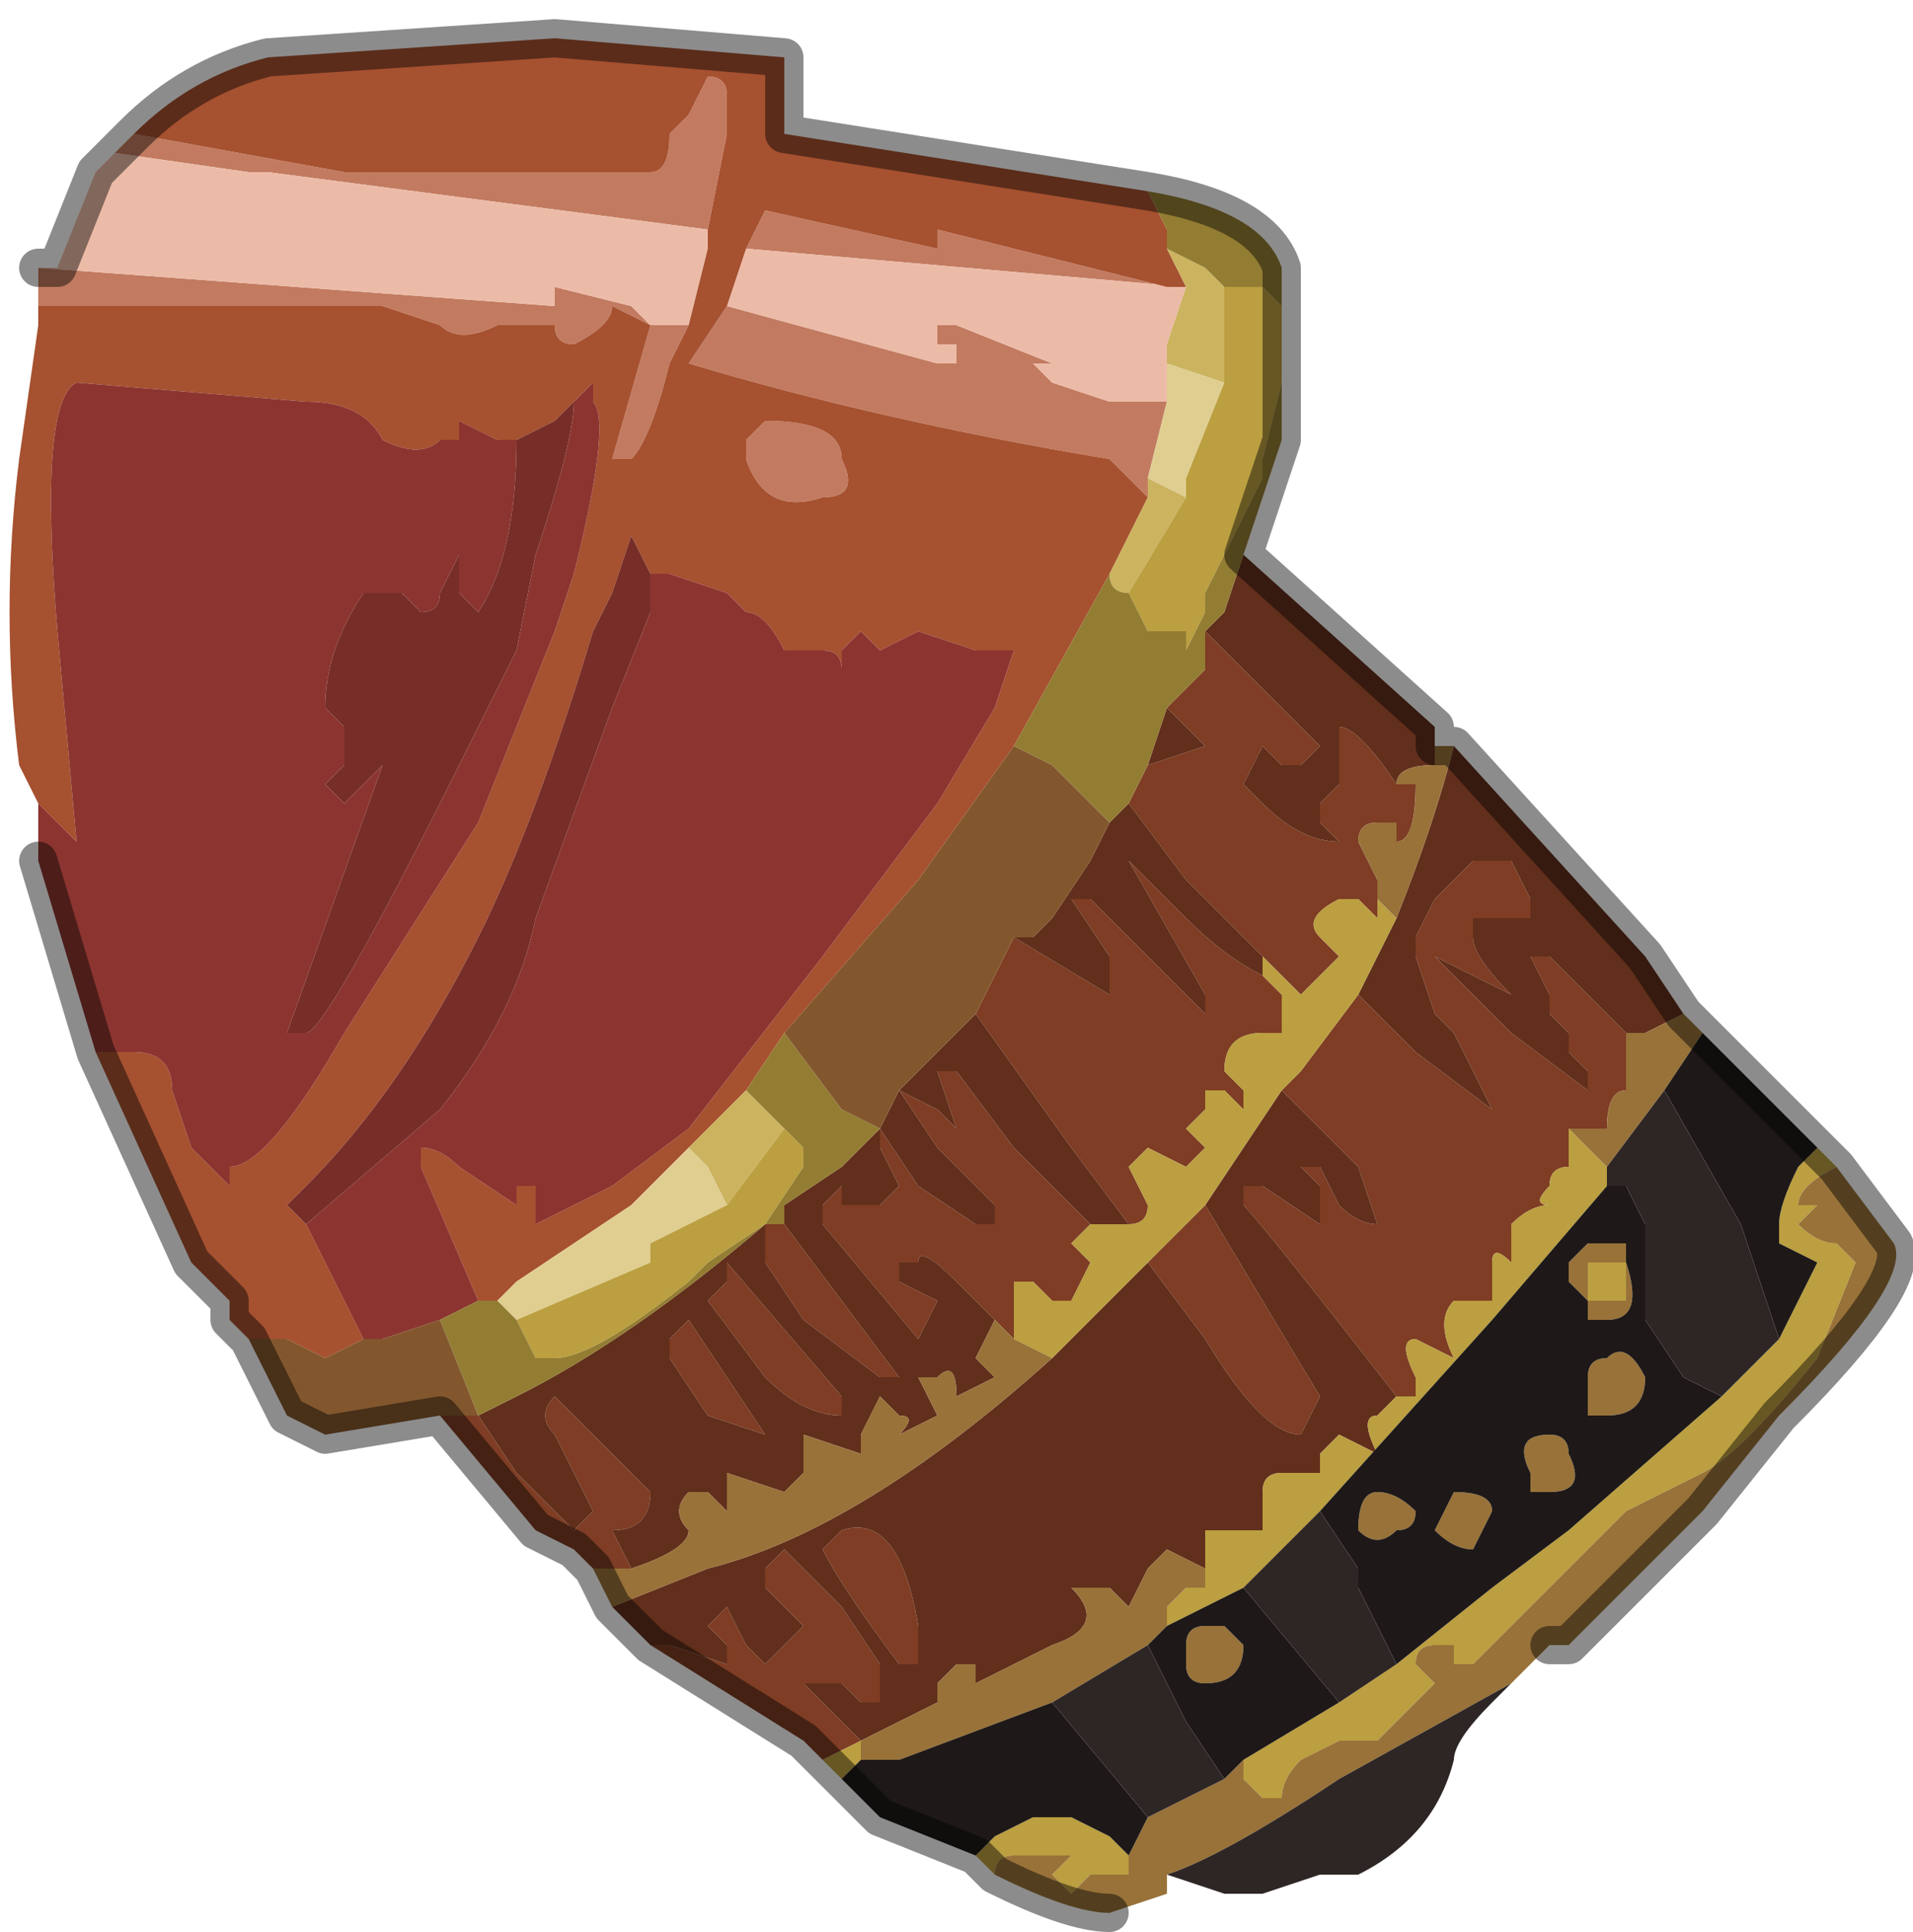 <?xml version="1.0" encoding="UTF-8" standalone="no"?>
<svg xmlns:xlink="http://www.w3.org/1999/xlink" height="5.05px" width="5.0px" xmlns="http://www.w3.org/2000/svg">
  <g transform="matrix(1.0, 0.0, 0.0, 1.0, 2.6, 2.8)">
    <path d="M0.5 -2.05 L0.5 -2.05 -0.65 -2.15 -0.6 -2.25 -0.15 -2.15 -0.15 -2.2 0.45 -2.05 0.5 -2.05 M-0.7 -2.0 L-0.15 -1.85 -0.1 -1.85 -0.1 -1.9 -0.15 -1.9 -0.15 -1.95 -0.1 -1.95 0.15 -1.85 0.15 -1.85 0.1 -1.85 0.15 -1.8 0.3 -1.75 0.45 -1.75 0.4 -1.55 0.4 -1.5 0.35 -1.55 0.35 -1.55 0.3 -1.6 Q-0.3 -1.7 -0.8 -1.85 L-0.7 -2.0 M-2.3 -2.4 L-2.25 -2.45 -1.7 -2.35 -1.45 -2.35 -0.9 -2.35 Q-0.85 -2.35 -0.85 -2.45 L-0.8 -2.5 -0.75 -2.6 Q-0.7 -2.6 -0.7 -2.55 L-0.7 -2.45 -0.75 -2.2 -1.9 -2.35 -1.95 -2.35 -2.3 -2.4 M-2.5 -2.1 L-1.15 -2.0 -1.15 -2.05 -0.95 -2.0 -0.9 -1.95 -0.8 -1.95 -0.85 -1.85 Q-0.9 -1.65 -0.95 -1.6 L-1.0 -1.6 -0.9 -1.95 -1.0 -2.0 Q-1.0 -1.95 -1.1 -1.9 -1.15 -1.9 -1.15 -1.95 L-1.3 -1.95 Q-1.4 -1.9 -1.45 -1.95 L-1.6 -2.0 -2.05 -2.0 -2.5 -2.0 -2.5 -2.1 M-0.6 -1.7 Q-0.4 -1.7 -0.4 -1.6 -0.35 -1.5 -0.45 -1.5 -0.6 -1.45 -0.65 -1.6 L-0.65 -1.65 -0.6 -1.7" fill="#c27b60" fill-rule="evenodd" stroke="none"/>
    <path d="M0.5 -2.05 L0.45 -1.9 0.45 -1.85 0.45 -1.75 0.3 -1.75 0.15 -1.8 0.1 -1.85 0.15 -1.85 0.15 -1.85 -0.1 -1.95 -0.15 -1.95 -0.15 -1.9 -0.1 -1.9 -0.1 -1.85 -0.15 -1.85 -0.7 -2.0 -0.7 -2.0 -0.65 -2.15 -0.65 -2.15 0.5 -2.05 M-2.45 -2.1 L-2.35 -2.35 -2.3 -2.4 -1.95 -2.35 -1.9 -2.35 -0.75 -2.2 -0.75 -2.15 -0.8 -1.95 -0.9 -1.95 -0.95 -2.0 -1.15 -2.05 -1.15 -2.0 -2.5 -2.1 -2.45 -2.1" fill="#ecbba8" fill-rule="evenodd" stroke="none"/>
    <path d="M0.3 -1.3 L0.05 -0.85 -0.2 -0.5 -0.55 -0.1 -0.65 0.05 -0.8 0.2 -0.95 0.35 -1.25 0.55 -1.3 0.6 -1.35 0.6 -1.35 0.6 -1.5 0.25 -1.5 0.2 Q-1.45 0.2 -1.4 0.25 L-1.25 0.35 -1.25 0.3 Q-1.2 0.3 -1.2 0.3 L-1.2 0.4 -1.0 0.3 -0.8 0.15 -0.45 -0.3 -0.15 -0.7 0.0 -0.95 0.05 -1.1 -0.05 -1.1 -0.2 -1.15 -0.3 -1.1 -0.35 -1.15 -0.4 -1.1 -0.4 -1.05 Q-0.4 -1.1 -0.45 -1.1 L-0.55 -1.1 Q-0.6 -1.2 -0.65 -1.2 L-0.7 -1.25 -0.85 -1.3 -0.9 -1.3 -0.95 -1.4 -1.0 -1.25 -1.05 -1.15 Q-1.2 -0.65 -1.35 -0.35 -1.55 0.05 -1.8 0.3 L-1.85 0.35 -1.8 0.4 -1.8 0.4 -1.65 0.7 -1.75 0.75 -1.85 0.7 -1.95 0.7 -2.0 0.65 -2.0 0.6 -2.1 0.5 -2.35 -0.05 -2.25 -0.05 Q-2.15 -0.05 -2.15 0.05 L-2.1 0.2 -2.0 0.3 -2.0 0.25 Q-1.9 0.25 -1.7 -0.1 L-1.35 -0.65 -1.15 -1.15 -1.1 -1.3 Q-1.0 -1.7 -1.05 -1.75 L-1.05 -1.8 -1.1 -1.75 -1.15 -1.7 -1.25 -1.65 -1.3 -1.65 -1.4 -1.7 -1.4 -1.65 -1.45 -1.65 Q-1.5 -1.6 -1.6 -1.65 -1.65 -1.75 -1.8 -1.75 L-2.4 -1.8 Q-2.5 -1.75 -2.45 -1.15 L-2.4 -0.6 -2.45 -0.65 -2.5 -0.7 -2.55 -0.8 Q-2.6 -1.2 -2.55 -1.6 L-2.5 -1.95 -2.5 -2.1 -2.5 -2.1 -2.5 -2.1 -2.45 -2.1 -2.5 -2.1 -2.5 -2.0 -2.05 -2.0 -1.6 -2.0 -1.45 -1.95 Q-1.4 -1.9 -1.3 -1.95 L-1.15 -1.95 Q-1.15 -1.9 -1.1 -1.9 -1.0 -1.95 -1.0 -2.0 L-0.9 -1.95 -1.0 -1.6 -0.95 -1.6 Q-0.9 -1.65 -0.85 -1.85 L-0.8 -1.95 -0.75 -2.15 -0.75 -2.2 -0.7 -2.45 -0.7 -2.55 Q-0.7 -2.6 -0.75 -2.6 L-0.8 -2.5 -0.85 -2.45 Q-0.85 -2.35 -0.9 -2.35 L-1.45 -2.35 -1.7 -2.35 -2.25 -2.45 Q-2.1 -2.6 -1.9 -2.65 L-1.15 -2.7 -0.55 -2.65 -0.55 -2.45 0.4 -2.3 0.45 -2.2 0.45 -2.15 0.5 -2.05 0.45 -2.05 -0.15 -2.2 -0.15 -2.15 -0.6 -2.25 -0.65 -2.15 -0.65 -2.15 -0.7 -2.0 -0.7 -2.0 -0.8 -1.85 Q-0.3 -1.7 0.3 -1.6 L0.35 -1.55 0.35 -1.55 0.4 -1.5 0.3 -1.3 M-0.6 -1.7 L-0.65 -1.65 -0.65 -1.6 Q-0.6 -1.45 -0.45 -1.5 -0.35 -1.5 -0.4 -1.6 -0.4 -1.7 -0.6 -1.7" fill="#a65130" fill-rule="evenodd" stroke="none"/>
    <path d="M-0.9 -1.3 L-0.85 -1.3 -0.7 -1.25 -0.65 -1.2 Q-0.6 -1.2 -0.55 -1.1 L-0.45 -1.1 Q-0.4 -1.1 -0.4 -1.05 L-0.4 -1.1 -0.35 -1.15 -0.3 -1.1 -0.2 -1.15 -0.05 -1.1 0.05 -1.1 0.0 -0.95 -0.15 -0.7 -0.45 -0.3 -0.8 0.15 -1.0 0.3 -1.2 0.4 -1.2 0.3 Q-1.2 0.3 -1.25 0.3 L-1.25 0.35 -1.4 0.25 Q-1.45 0.2 -1.5 0.2 L-1.5 0.25 -1.35 0.6 -1.45 0.65 -1.6 0.7 -1.65 0.7 -1.8 0.4 -1.8 0.4 -1.8 0.4 -1.45 0.1 Q-1.25 -0.15 -1.2 -0.4 L-1.0 -0.95 -0.9 -1.2 -0.9 -1.3 M-2.35 -0.05 L-2.5 -0.55 -2.5 -0.7 -2.45 -0.65 -2.4 -0.6 -2.45 -1.15 Q-2.5 -1.75 -2.4 -1.8 L-1.8 -1.75 Q-1.65 -1.75 -1.6 -1.65 -1.5 -1.6 -1.45 -1.65 L-1.4 -1.65 -1.4 -1.7 -1.3 -1.65 -1.25 -1.65 Q-1.25 -1.35 -1.35 -1.2 L-1.4 -1.25 -1.4 -1.35 -1.45 -1.25 Q-1.45 -1.2 -1.5 -1.2 L-1.5 -1.2 -1.55 -1.25 -1.65 -1.25 Q-1.75 -1.1 -1.75 -0.95 L-1.75 -0.95 -1.7 -0.9 -1.7 -0.8 -1.75 -0.75 -1.7 -0.7 Q-1.65 -0.75 -1.65 -0.75 L-1.6 -0.8 -1.85 -0.1 -1.8 -0.1 Q-1.75 -0.1 -1.4 -0.8 L-1.25 -1.1 -1.2 -1.35 Q-1.1 -1.65 -1.1 -1.75 L-1.05 -1.8 -1.05 -1.75 Q-1.0 -1.7 -1.1 -1.3 L-1.15 -1.15 -1.35 -0.65 -1.7 -0.1 Q-1.9 0.25 -2.0 0.25 L-2.0 0.3 -2.1 0.2 -2.15 0.05 Q-2.15 -0.05 -2.25 -0.05 L-2.35 -0.05" fill="#8c3530" fill-rule="evenodd" stroke="none"/>
    <path d="M-1.25 -1.65 L-1.15 -1.7 -1.1 -1.75 Q-1.1 -1.65 -1.2 -1.35 L-1.25 -1.1 -1.4 -0.8 Q-1.75 -0.1 -1.8 -0.1 L-1.85 -0.1 -1.6 -0.8 -1.65 -0.75 Q-1.65 -0.75 -1.7 -0.7 L-1.75 -0.75 -1.7 -0.8 -1.7 -0.9 -1.75 -0.95 -1.75 -0.95 Q-1.75 -1.1 -1.65 -1.25 L-1.55 -1.25 -1.5 -1.2 -1.5 -1.2 Q-1.45 -1.2 -1.45 -1.25 L-1.4 -1.35 -1.4 -1.25 -1.35 -1.2 Q-1.25 -1.35 -1.25 -1.65 M-1.8 0.4 L-1.85 0.35 -1.8 0.3 Q-1.55 0.05 -1.35 -0.35 -1.2 -0.65 -1.05 -1.15 L-1.0 -1.25 -0.95 -1.4 -0.9 -1.3 -0.9 -1.2 -1.0 -0.95 -1.2 -0.4 Q-1.25 -0.15 -1.45 0.1 L-1.8 0.4 -1.8 0.4" fill="#772d28" fill-rule="evenodd" stroke="none"/>
    <path d="M0.45 -1.85 L0.6 -1.8 0.5 -1.55 0.5 -1.5 0.4 -1.55 0.45 -1.75 0.45 -1.85 M-1.3 0.6 L-1.25 0.55 -0.95 0.35 -0.8 0.2 -0.75 0.25 -0.7 0.35 -0.9 0.45 -0.9 0.5 -1.25 0.65 -1.3 0.6" fill="#e0ce91" fill-rule="evenodd" stroke="none"/>
    <path d="M0.45 -2.15 L0.55 -2.1 Q0.55 -2.1 0.6 -2.05 0.6 -1.95 0.6 -1.8 L0.45 -1.85 0.45 -1.9 0.5 -2.05 0.45 -2.15 M0.35 -1.25 Q0.3 -1.25 0.3 -1.3 L0.4 -1.5 0.4 -1.55 0.5 -1.5 0.35 -1.25 M0.5 -2.05 L0.5 -2.05 M-0.8 0.2 L-0.65 0.05 -0.55 0.15 -0.7 0.35 -0.75 0.25 -0.8 0.2" fill="#cbb360" fill-rule="evenodd" stroke="none"/>
    <path d="M0.35 -0.7 L0.4 -0.8 0.55 -0.85 0.5 -0.9 0.45 -0.95 0.55 -1.05 0.55 -1.15 0.65 -1.05 Q0.8 -0.9 0.85 -0.85 L0.85 -0.85 0.8 -0.8 0.75 -0.8 0.7 -0.85 0.65 -0.75 0.7 -0.7 Q0.8 -0.6 0.9 -0.6 L0.85 -0.65 0.85 -0.7 0.9 -0.75 0.9 -0.9 Q0.95 -0.9 1.05 -0.75 L1.05 -0.75 1.1 -0.75 Q1.1 -0.6 1.05 -0.6 L1.05 -0.65 1.0 -0.65 Q0.95 -0.65 0.95 -0.6 L1.0 -0.5 1.0 -0.45 1.0 -0.4 0.95 -0.45 0.9 -0.45 Q0.8 -0.4 0.85 -0.35 L0.9 -0.3 0.85 -0.25 0.8 -0.2 0.75 -0.25 0.5 -0.5 0.35 -0.7 M0.05 -0.35 L0.3 -0.2 0.3 -0.3 0.2 -0.45 0.25 -0.45 0.4 -0.3 0.55 -0.15 0.55 -0.2 0.35 -0.55 0.35 -0.55 0.5 -0.4 Q0.6 -0.3 0.7 -0.25 L0.7 -0.25 0.75 -0.2 0.75 -0.1 0.7 -0.1 Q0.6 -0.1 0.6 0.0 L0.65 0.05 0.65 0.1 0.6 0.05 0.55 0.05 0.55 0.1 0.5 0.15 0.55 0.2 0.5 0.25 0.4 0.2 0.35 0.25 0.4 0.35 Q0.4 0.4 0.35 0.4 L0.2 0.2 -0.05 -0.15 0.05 -0.35 M0.95 -0.2 L1.1 -0.05 1.3 0.1 1.25 0.0 1.2 -0.1 1.15 -0.15 1.1 -0.3 1.1 -0.35 1.15 -0.45 1.25 -0.55 1.35 -0.55 1.4 -0.45 1.4 -0.4 1.35 -0.4 1.25 -0.4 1.25 -0.35 Q1.25 -0.3 1.35 -0.2 L1.35 -0.2 1.15 -0.3 1.35 -0.1 1.55 0.05 1.55 0.0 1.5 -0.05 1.5 -0.1 1.45 -0.15 1.45 -0.2 1.4 -0.3 1.45 -0.3 1.65 -0.1 1.65 0.05 Q1.6 0.05 1.6 0.15 L1.55 0.15 1.5 0.15 1.5 0.25 Q1.45 0.25 1.45 0.3 1.4 0.35 1.45 0.35 1.4 0.35 1.35 0.4 1.35 0.45 1.35 0.5 1.3 0.45 1.3 0.5 L1.3 0.6 1.2 0.6 Q1.15 0.65 1.2 0.75 L1.1 0.7 Q1.05 0.7 1.1 0.8 L1.1 0.85 1.05 0.85 Q0.7 0.4 0.65 0.35 L0.65 0.3 0.7 0.3 0.85 0.4 0.85 0.3 0.8 0.25 0.85 0.25 0.9 0.35 Q0.95 0.4 1.0 0.4 L0.95 0.25 0.85 0.15 0.75 0.05 0.8 0.0 0.95 -0.2 M-0.45 1.8 L-0.5 1.75 -0.9 1.5 -0.85 1.5 Q-0.85 1.5 -0.7 1.55 L-0.7 1.5 -0.75 1.45 -0.75 1.45 -0.7 1.4 -0.65 1.5 -0.6 1.55 -0.5 1.45 -0.6 1.35 -0.6 1.3 -0.55 1.25 -0.4 1.4 -0.3 1.55 -0.3 1.65 -0.35 1.65 -0.4 1.6 -0.5 1.6 -0.5 1.6 -0.4 1.7 -0.35 1.75 -0.45 1.8 -0.45 1.8 M-1.05 1.3 L-1.1 1.25 -1.2 1.2 -1.45 0.9 -1.4 0.9 -1.35 0.9 -1.25 1.05 -1.1 1.2 -1.05 1.15 -1.05 1.15 -1.1 1.05 -1.15 0.95 Q-1.2 0.9 -1.15 0.85 L-0.9 1.1 Q-0.9 1.2 -1.0 1.2 L-0.95 1.3 -1.0 1.3 -1.05 1.3 M0.55 0.35 L0.85 0.85 0.8 0.95 Q0.7 0.95 0.55 0.7 L0.4 0.5 0.45 0.45 0.55 0.35 M-0.25 0.05 L-0.15 0.1 -0.1 0.15 -0.15 0.0 -0.1 0.0 0.05 0.2 0.25 0.4 0.2 0.45 0.25 0.5 0.2 0.6 0.15 0.6 0.1 0.55 0.05 0.55 0.05 0.7 0.0 0.65 0.0 0.65 -0.1 0.55 Q-0.2 0.45 -0.2 0.5 L-0.25 0.5 -0.25 0.55 -0.15 0.6 -0.2 0.7 -0.45 0.4 -0.45 0.35 -0.4 0.3 -0.4 0.35 -0.35 0.35 -0.3 0.35 -0.25 0.3 -0.25 0.3 -0.3 0.2 -0.3 0.15 -0.2 0.3 -0.2 0.3 -0.05 0.4 0.0 0.4 0.0 0.35 -0.1 0.25 -0.15 0.2 -0.25 0.05 -0.25 0.05 M-0.55 0.4 L-0.25 0.8 -0.3 0.8 -0.5 0.65 -0.6 0.5 -0.6 0.4 -0.55 0.4 M-0.7 0.55 L-0.7 0.5 -0.4 0.85 -0.4 0.9 Q-0.5 0.9 -0.6 0.8 L-0.75 0.6 -0.7 0.55 M-0.85 0.7 L-0.8 0.65 -0.6 0.95 -0.75 0.9 -0.85 0.75 -0.85 0.7 M-0.25 1.55 Q-0.4 1.35 -0.45 1.25 L-0.4 1.2 Q-0.25 1.15 -0.2 1.45 L-0.2 1.55 -0.25 1.55 -0.25 1.55" fill="#7e3d24" fill-rule="evenodd" stroke="none"/>
    <path d="M0.3 -0.65 L0.35 -0.7 0.5 -0.5 0.75 -0.25 0.7 -0.3 0.7 -0.25 Q0.6 -0.3 0.5 -0.4 L0.35 -0.55 0.35 -0.55 0.55 -0.2 0.55 -0.15 0.4 -0.3 0.25 -0.45 0.2 -0.45 0.3 -0.3 0.3 -0.2 0.05 -0.35 0.1 -0.35 0.15 -0.4 0.25 -0.55 0.3 -0.65 M0.4 -0.8 L0.45 -0.95 0.5 -0.9 0.55 -0.85 0.4 -0.8 M0.55 -1.15 L0.6 -1.2 0.65 -1.35 1.15 -0.9 1.15 -0.85 1.15 -0.8 Q1.05 -0.8 1.05 -0.75 0.95 -0.9 0.9 -0.9 L0.9 -0.75 0.85 -0.7 0.85 -0.65 0.9 -0.6 Q0.8 -0.6 0.7 -0.7 L0.65 -0.75 0.7 -0.85 0.75 -0.8 0.8 -0.8 0.85 -0.85 0.85 -0.85 Q0.8 -0.9 0.65 -1.05 L0.55 -1.15 M-0.05 -0.15 L0.2 0.2 0.35 0.4 0.3 0.4 0.25 0.4 0.05 0.2 -0.1 0.0 -0.15 0.0 -0.1 0.15 -0.15 0.1 -0.25 0.05 -0.15 0.2 -0.1 0.25 0.0 0.35 0.0 0.4 -0.05 0.4 -0.2 0.3 -0.2 0.3 -0.3 0.15 -0.3 0.2 -0.25 0.3 -0.25 0.3 -0.3 0.35 -0.35 0.35 -0.4 0.35 -0.4 0.3 -0.45 0.35 -0.45 0.4 -0.2 0.7 -0.15 0.6 -0.25 0.55 -0.25 0.5 -0.2 0.5 Q-0.2 0.45 -0.1 0.55 L0.0 0.65 -0.05 0.75 0.0 0.8 -0.1 0.85 Q-0.1 0.75 -0.15 0.8 L-0.2 0.8 -0.15 0.9 -0.25 0.95 Q-0.2 0.9 -0.25 0.9 L-0.3 0.85 -0.35 0.95 -0.35 1.0 -0.5 0.95 -0.5 1.05 -0.55 1.1 -0.7 1.05 -0.7 1.15 -0.75 1.1 -0.8 1.1 Q-0.85 1.15 -0.8 1.2 -0.8 1.25 -0.95 1.3 L-1.0 1.2 Q-0.9 1.2 -0.9 1.1 L-1.15 0.85 Q-1.2 0.9 -1.15 0.95 L-1.1 1.05 -1.05 1.15 -1.05 1.15 -1.1 1.2 -1.25 1.05 -1.35 0.9 -1.25 0.85 -1.25 0.85 Q-0.95 0.7 -0.6 0.4 L-0.6 0.5 -0.5 0.65 -0.3 0.8 -0.25 0.8 -0.55 0.4 -0.55 0.35 -0.4 0.25 -0.3 0.15 -0.25 0.05 -0.05 -0.15 M1.05 -0.4 Q1.15 -0.65 1.2 -0.85 L1.7 -0.3 1.8 -0.15 1.8 -0.15 1.7 -0.1 1.65 -0.1 1.65 -0.1 1.45 -0.3 1.4 -0.3 1.45 -0.2 1.45 -0.15 1.5 -0.1 1.5 -0.05 1.55 0.0 1.55 0.05 1.35 -0.1 1.15 -0.3 1.35 -0.2 1.35 -0.2 Q1.25 -0.3 1.25 -0.35 L1.25 -0.4 1.35 -0.4 1.4 -0.4 1.4 -0.45 1.35 -0.55 1.25 -0.55 1.15 -0.45 1.1 -0.35 1.1 -0.3 1.15 -0.15 1.2 -0.1 1.25 0.0 1.3 0.1 1.1 -0.05 0.95 -0.2 1.05 -0.4 M-0.9 1.5 L-1.0 1.4 -0.75 1.3 Q-0.35 1.2 0.15 0.75 L0.4 0.5 0.55 0.7 Q0.7 0.95 0.8 0.95 L0.85 0.85 0.55 0.35 0.75 0.05 0.85 0.15 0.95 0.25 1.0 0.4 Q0.95 0.4 0.9 0.35 L0.85 0.25 0.8 0.25 0.85 0.3 0.85 0.4 0.7 0.3 0.65 0.3 0.65 0.35 Q0.7 0.4 1.05 0.85 L1.0 0.9 Q0.95 0.9 1.0 1.0 L0.9 0.95 0.85 1.0 0.85 1.05 0.8 1.05 0.75 1.05 Q0.7 1.05 0.7 1.1 L0.7 1.2 0.6 1.2 0.55 1.2 0.55 1.3 0.45 1.25 0.4 1.3 0.35 1.4 0.3 1.35 0.25 1.35 0.2 1.35 Q0.3 1.45 0.15 1.5 L-0.05 1.6 -0.05 1.55 -0.1 1.55 -0.15 1.6 -0.15 1.65 -0.35 1.75 -0.4 1.7 -0.5 1.6 -0.5 1.6 -0.4 1.6 -0.35 1.65 -0.3 1.65 -0.3 1.55 -0.4 1.4 -0.55 1.25 -0.6 1.3 -0.6 1.35 -0.5 1.45 -0.6 1.55 -0.65 1.5 -0.7 1.4 -0.75 1.45 -0.75 1.45 -0.7 1.5 -0.7 1.55 Q-0.85 1.5 -0.85 1.5 L-0.9 1.5 M-0.7 0.55 L-0.75 0.6 -0.6 0.8 Q-0.5 0.9 -0.4 0.9 L-0.4 0.85 -0.7 0.5 -0.7 0.55 M-0.85 0.7 L-0.85 0.75 -0.75 0.9 -0.6 0.95 -0.8 0.65 -0.85 0.7 M-0.25 1.55 L-0.25 1.55 -0.2 1.55 -0.2 1.45 Q-0.25 1.15 -0.4 1.2 L-0.45 1.25 Q-0.4 1.35 -0.25 1.55" fill="#622f1c" fill-rule="evenodd" stroke="none"/>
    <path d="M0.6 -2.05 L0.65 -2.05 0.7 -2.05 0.75 -2.0 0.75 -1.8 0.7 -1.6 0.7 -1.55 0.6 -1.35 0.55 -1.25 0.55 -1.2 0.5 -1.1 0.5 -1.15 0.45 -1.15 0.4 -1.15 0.4 -1.15 0.35 -1.25 0.5 -1.5 0.5 -1.55 0.6 -1.8 Q0.6 -1.95 0.6 -2.05 M0.7 -0.25 L0.7 -0.3 0.75 -0.25 0.8 -0.2 0.85 -0.25 0.9 -0.3 0.85 -0.35 Q0.8 -0.4 0.9 -0.45 L0.95 -0.45 1.0 -0.4 1.0 -0.45 1.05 -0.4 0.95 -0.2 0.8 0.0 0.75 0.05 0.55 0.35 0.45 0.45 0.4 0.5 0.15 0.75 0.05 0.7 0.05 0.55 0.1 0.55 0.15 0.6 0.2 0.6 0.25 0.5 0.2 0.45 0.25 0.4 0.3 0.4 0.35 0.4 Q0.4 0.4 0.4 0.35 L0.35 0.25 0.4 0.2 0.5 0.25 0.55 0.2 0.5 0.15 0.55 0.1 0.55 0.05 0.6 0.05 0.65 0.1 0.65 0.05 0.6 0.0 Q0.6 -0.1 0.7 -0.1 L0.75 -0.1 0.75 -0.2 0.7 -0.25 0.7 -0.25 M2.15 0.2 L2.2 0.25 Q2.1 0.3 2.1 0.35 L2.15 0.35 Q2.1 0.4 2.1 0.4 2.15 0.45 2.2 0.45 L2.25 0.5 2.15 0.75 Q1.95 1.0 1.85 1.05 L1.75 1.1 1.65 1.15 1.6 1.2 1.6 1.2 1.45 1.35 1.25 1.55 1.2 1.55 1.2 1.5 1.15 1.5 Q1.1 1.5 1.1 1.55 L1.15 1.6 1.05 1.7 1.0 1.75 0.9 1.75 0.8 1.8 Q0.75 1.85 0.75 1.9 L0.7 1.9 0.65 1.85 0.65 1.8 0.9 1.65 1.05 1.55 1.3 1.35 1.5 1.2 1.9 0.85 2.05 0.7 2.15 0.5 2.05 0.45 2.05 0.4 Q2.05 0.35 2.1 0.25 L2.15 0.2 M0.0 2.1 L-0.05 2.05 0.0 2.0 0.1 1.95 0.2 1.95 0.3 2.0 0.35 2.05 0.35 2.1 0.3 2.1 0.25 2.1 0.2 2.15 0.15 2.1 0.2 2.05 0.05 2.05 Q0.0 2.05 0.0 2.1 M-0.4 1.85 L-0.45 1.8 -0.45 1.8 -0.35 1.75 -0.35 1.8 -0.4 1.85 M1.5 0.15 L1.6 0.25 1.6 0.3 1.3 0.65 0.85 1.15 0.65 1.35 0.45 1.45 0.45 1.4 0.5 1.35 0.55 1.35 0.55 1.2 0.6 1.2 0.7 1.2 0.7 1.1 Q0.7 1.05 0.75 1.05 L0.8 1.05 0.85 1.05 0.85 1.0 0.9 0.95 1.0 1.0 Q0.95 0.9 1.0 0.9 L1.05 0.85 1.1 0.85 1.1 0.8 Q1.05 0.7 1.1 0.7 L1.2 0.75 Q1.15 0.65 1.2 0.6 L1.3 0.6 1.3 0.5 Q1.3 0.45 1.35 0.5 1.35 0.45 1.35 0.4 1.4 0.35 1.45 0.35 1.4 0.35 1.45 0.3 1.45 0.25 1.5 0.25 L1.5 0.15 M1.65 0.5 L1.65 0.6 1.55 0.6 1.55 0.5 1.6 0.5 1.65 0.5 M-0.55 0.15 L-0.5 0.2 -0.5 0.25 -0.6 0.4 -0.75 0.5 -0.8 0.55 Q-1.05 0.75 -1.15 0.75 L-1.2 0.75 -1.25 0.65 -1.25 0.65 -0.9 0.5 -0.9 0.45 -0.7 0.35 -0.55 0.15" fill="#bb9f40" fill-rule="evenodd" stroke="none"/>
    <path d="M0.6 -2.05 Q0.55 -2.1 0.55 -2.1 L0.45 -2.15 0.45 -2.2 0.4 -2.3 Q0.7 -2.25 0.75 -2.1 L0.75 -1.65 0.65 -1.35 0.6 -1.2 0.55 -1.15 0.55 -1.05 0.45 -0.95 0.4 -0.8 0.35 -0.7 0.3 -0.65 0.2 -0.75 0.15 -0.8 0.05 -0.85 0.3 -1.3 Q0.3 -1.25 0.35 -1.25 L0.4 -1.15 0.4 -1.15 0.45 -1.15 0.5 -1.15 0.5 -1.1 0.55 -1.2 0.55 -1.25 0.6 -1.35 0.7 -1.55 0.7 -1.6 0.75 -1.8 0.75 -2.0 0.7 -2.05 0.65 -2.05 0.6 -2.05 M-1.35 0.6 L-1.35 0.6 -1.3 0.6 -1.25 0.65 -1.25 0.65 -1.2 0.75 -1.15 0.75 Q-1.05 0.75 -0.8 0.55 L-0.75 0.5 -0.6 0.4 -0.5 0.25 -0.5 0.2 -0.55 0.15 -0.65 0.05 -0.55 -0.1 -0.4 0.1 -0.3 0.15 -0.4 0.25 -0.55 0.35 -0.55 0.4 -0.6 0.4 Q-0.95 0.7 -1.25 0.85 L-1.25 0.85 -1.35 0.9 -1.45 0.65 -1.35 0.6" fill="#937d33" fill-rule="evenodd" stroke="none"/>
    <path d="M0.05 -0.85 L0.15 -0.8 0.2 -0.75 0.3 -0.65 0.25 -0.55 0.15 -0.4 0.1 -0.35 0.05 -0.35 -0.05 -0.15 -0.25 0.05 -0.25 0.05 -0.3 0.15 -0.4 0.1 -0.55 -0.1 -0.2 -0.5 0.05 -0.85 M-1.45 0.9 L-1.75 0.95 -1.85 0.9 -1.95 0.7 -1.85 0.7 -1.75 0.75 -1.65 0.7 -1.6 0.7 -1.45 0.65 -1.35 0.9 -1.4 0.9 -1.45 0.9" fill="#83572d" fill-rule="evenodd" stroke="none"/>
    <path d="M1.05 -0.75 Q1.05 -0.8 1.15 -0.8 L1.15 -0.85 1.2 -0.85 Q1.15 -0.65 1.05 -0.4 L1.0 -0.45 1.0 -0.5 0.95 -0.6 Q0.95 -0.65 1.0 -0.65 L1.05 -0.65 1.05 -0.6 Q1.1 -0.6 1.1 -0.75 L1.05 -0.75 1.05 -0.75 M1.65 -0.1 L1.65 -0.1 1.7 -0.1 1.8 -0.15 1.8 -0.15 1.85 -0.1 1.75 0.05 1.6 0.25 1.5 0.15 1.55 0.15 1.6 0.15 Q1.6 0.05 1.65 0.05 L1.65 -0.1 M2.2 0.25 L2.35 0.45 Q2.4 0.55 2.05 0.9 L1.85 1.15 1.5 1.5 Q1.5 1.5 1.45 1.5 L1.35 1.6 0.9 1.85 Q0.6 2.05 0.45 2.1 L0.45 2.15 0.3 2.2 Q0.2 2.2 0.0 2.1 0.0 2.05 0.05 2.05 L0.2 2.05 0.15 2.1 0.2 2.15 0.25 2.1 0.3 2.1 0.35 2.1 0.35 2.05 0.4 1.95 0.6 1.85 0.65 1.8 0.65 1.85 0.7 1.9 0.75 1.9 Q0.75 1.85 0.8 1.8 L0.9 1.75 1.0 1.75 1.05 1.7 1.15 1.6 1.1 1.55 Q1.1 1.5 1.15 1.5 L1.2 1.5 1.2 1.55 1.25 1.55 1.45 1.35 1.6 1.2 1.6 1.2 1.65 1.15 1.75 1.1 1.85 1.05 Q1.95 1.0 2.15 0.75 L2.25 0.5 2.2 0.45 Q2.15 0.45 2.1 0.4 2.1 0.4 2.15 0.35 L2.1 0.35 Q2.1 0.3 2.2 0.25 M-1.0 1.4 L-1.05 1.3 -1.0 1.3 -0.95 1.3 Q-0.8 1.25 -0.8 1.2 -0.85 1.15 -0.8 1.1 L-0.75 1.1 -0.7 1.15 -0.7 1.05 -0.55 1.1 -0.5 1.05 -0.5 0.95 -0.35 1.0 -0.35 0.95 -0.3 0.85 -0.25 0.9 Q-0.2 0.9 -0.25 0.95 L-0.15 0.9 -0.2 0.8 -0.15 0.8 Q-0.1 0.75 -0.1 0.85 L0.0 0.8 -0.05 0.75 0.0 0.65 0.0 0.65 0.05 0.7 0.15 0.75 Q-0.35 1.2 -0.75 1.3 L-1.0 1.4 M1.6 0.45 L1.65 0.45 1.65 0.5 Q1.7 0.65 1.6 0.65 L1.55 0.65 1.55 0.6 1.5 0.55 1.5 0.5 1.55 0.45 1.6 0.45 M1.65 0.5 L1.6 0.5 1.55 0.5 1.55 0.6 1.65 0.6 1.65 0.5 M0.55 1.2 L0.55 1.35 0.5 1.35 0.45 1.4 0.45 1.45 0.4 1.5 0.15 1.65 -0.25 1.8 -0.35 1.8 -0.35 1.75 -0.15 1.65 -0.15 1.6 -0.1 1.55 -0.05 1.55 -0.05 1.6 0.15 1.5 Q0.3 1.45 0.2 1.35 L0.25 1.35 0.3 1.35 0.35 1.4 0.4 1.3 0.45 1.25 0.55 1.3 0.55 1.2 M1.6 0.75 Q1.65 0.7 1.7 0.8 1.7 0.9 1.6 0.9 L1.55 0.9 1.55 0.8 Q1.55 0.75 1.6 0.75 M1.4 1.05 Q1.35 0.95 1.45 0.95 1.5 0.95 1.5 1.0 1.55 1.1 1.45 1.1 L1.4 1.1 1.4 1.05 M1.15 1.2 L1.2 1.1 Q1.3 1.1 1.3 1.15 L1.25 1.25 Q1.2 1.25 1.15 1.2 M1.1 1.15 Q1.1 1.2 1.05 1.2 1.0 1.25 0.95 1.2 0.95 1.1 1.0 1.1 1.05 1.1 1.1 1.15 M0.6 1.45 L0.65 1.5 Q0.65 1.6 0.55 1.6 0.5 1.6 0.5 1.55 L0.5 1.5 Q0.5 1.45 0.55 1.45 L0.6 1.45" fill="#987239" fill-rule="evenodd" stroke="none"/>
    <path d="M-0.05 2.05 L-0.3 1.95 -0.4 1.85 -0.35 1.8 -0.25 1.8 0.15 1.65 0.4 1.95 0.35 2.05 0.3 2.0 0.2 1.95 0.1 1.95 0.0 2.0 -0.05 2.05 M2.15 0.2 L2.1 0.25 Q2.05 0.35 2.05 0.4 L2.05 0.45 2.15 0.5 2.05 0.7 1.95 0.4 1.75 0.05 1.85 -0.1 2.15 0.2 M1.9 0.85 L1.5 1.2 1.3 1.35 1.05 1.55 0.95 1.35 0.95 1.3 0.85 1.15 1.3 0.65 1.6 0.3 1.65 0.3 1.7 0.4 1.7 0.65 1.8 0.8 1.9 0.85 M0.9 1.65 L0.65 1.8 0.6 1.85 0.5 1.7 0.4 1.5 0.45 1.45 0.65 1.35 0.9 1.65 M1.6 0.45 L1.55 0.45 1.5 0.5 1.5 0.55 1.55 0.6 1.55 0.65 1.6 0.65 Q1.7 0.65 1.65 0.5 L1.65 0.45 1.6 0.45 M1.1 1.15 Q1.05 1.1 1.0 1.1 0.95 1.1 0.95 1.2 1.0 1.25 1.05 1.2 1.1 1.2 1.1 1.15 M1.15 1.2 Q1.2 1.25 1.25 1.25 L1.3 1.15 Q1.3 1.1 1.2 1.1 L1.15 1.2 M1.4 1.05 L1.4 1.1 1.45 1.1 Q1.55 1.1 1.5 1.0 1.5 0.95 1.45 0.95 1.35 0.95 1.4 1.05 M1.6 0.75 Q1.55 0.75 1.55 0.8 L1.55 0.9 1.6 0.9 Q1.7 0.9 1.7 0.8 1.65 0.7 1.6 0.75 M0.6 1.45 L0.55 1.45 Q0.5 1.45 0.5 1.5 L0.5 1.55 Q0.5 1.6 0.55 1.6 0.65 1.6 0.65 1.5 L0.6 1.45" fill="#1e1918" fill-rule="evenodd" stroke="none"/>
    <path d="M1.35 1.6 L1.3 1.65 Q1.2 1.75 1.2 1.8 1.15 2.0 0.95 2.1 L0.85 2.1 0.7 2.15 Q0.65 2.15 0.6 2.15 L0.45 2.1 Q0.6 2.05 0.9 1.85 L1.35 1.6 M1.75 0.05 L1.95 0.4 2.05 0.7 1.9 0.85 1.8 0.8 1.7 0.65 1.7 0.4 1.65 0.3 1.6 0.3 1.6 0.25 1.75 0.05 M1.05 1.55 L0.9 1.65 0.65 1.35 0.85 1.15 0.95 1.3 0.95 1.35 1.05 1.55 M0.4 1.5 L0.5 1.7 0.6 1.85 0.4 1.95 0.15 1.65 0.4 1.5" fill="#2e2625" fill-rule="evenodd" stroke="none"/>
    <path d="M0.65 -1.35 L0.75 -1.65 0.75 -2.1 Q0.7 -2.25 0.4 -2.3 L-0.55 -2.45 -0.55 -2.65 -1.15 -2.7 -1.9 -2.65 Q-2.1 -2.6 -2.25 -2.45 L-2.3 -2.4 -2.35 -2.35 -2.45 -2.1 -2.5 -2.1 -2.5 -2.1 -2.5 -2.1 M1.15 -0.85 L1.15 -0.9 0.65 -1.35 M1.2 -0.85 L1.15 -0.85 M1.8 -0.15 L1.7 -0.3 1.2 -0.85 M1.85 -0.1 L1.8 -0.15 M2.15 0.2 L2.2 0.25 2.35 0.45 Q2.4 0.55 2.05 0.9 L1.85 1.15 1.5 1.5 Q1.5 1.5 1.45 1.5 M0.3 2.2 Q0.2 2.2 0.0 2.1 L-0.05 2.05 -0.3 1.95 -0.4 1.85 -0.45 1.8 -0.5 1.75 -0.9 1.5 -1.0 1.4 -1.05 1.3 -1.1 1.25 -1.2 1.2 -1.45 0.9 -1.75 0.95 -1.85 0.9 -1.95 0.7 -2.0 0.65 -2.0 0.6 -2.1 0.5 -2.35 -0.05 -2.5 -0.55 M2.15 0.2 L1.85 -0.1" fill="none" stroke="#000000" stroke-linecap="round" stroke-linejoin="round" stroke-opacity="0.451" stroke-width="0.1"/>
  </g>
</svg>
